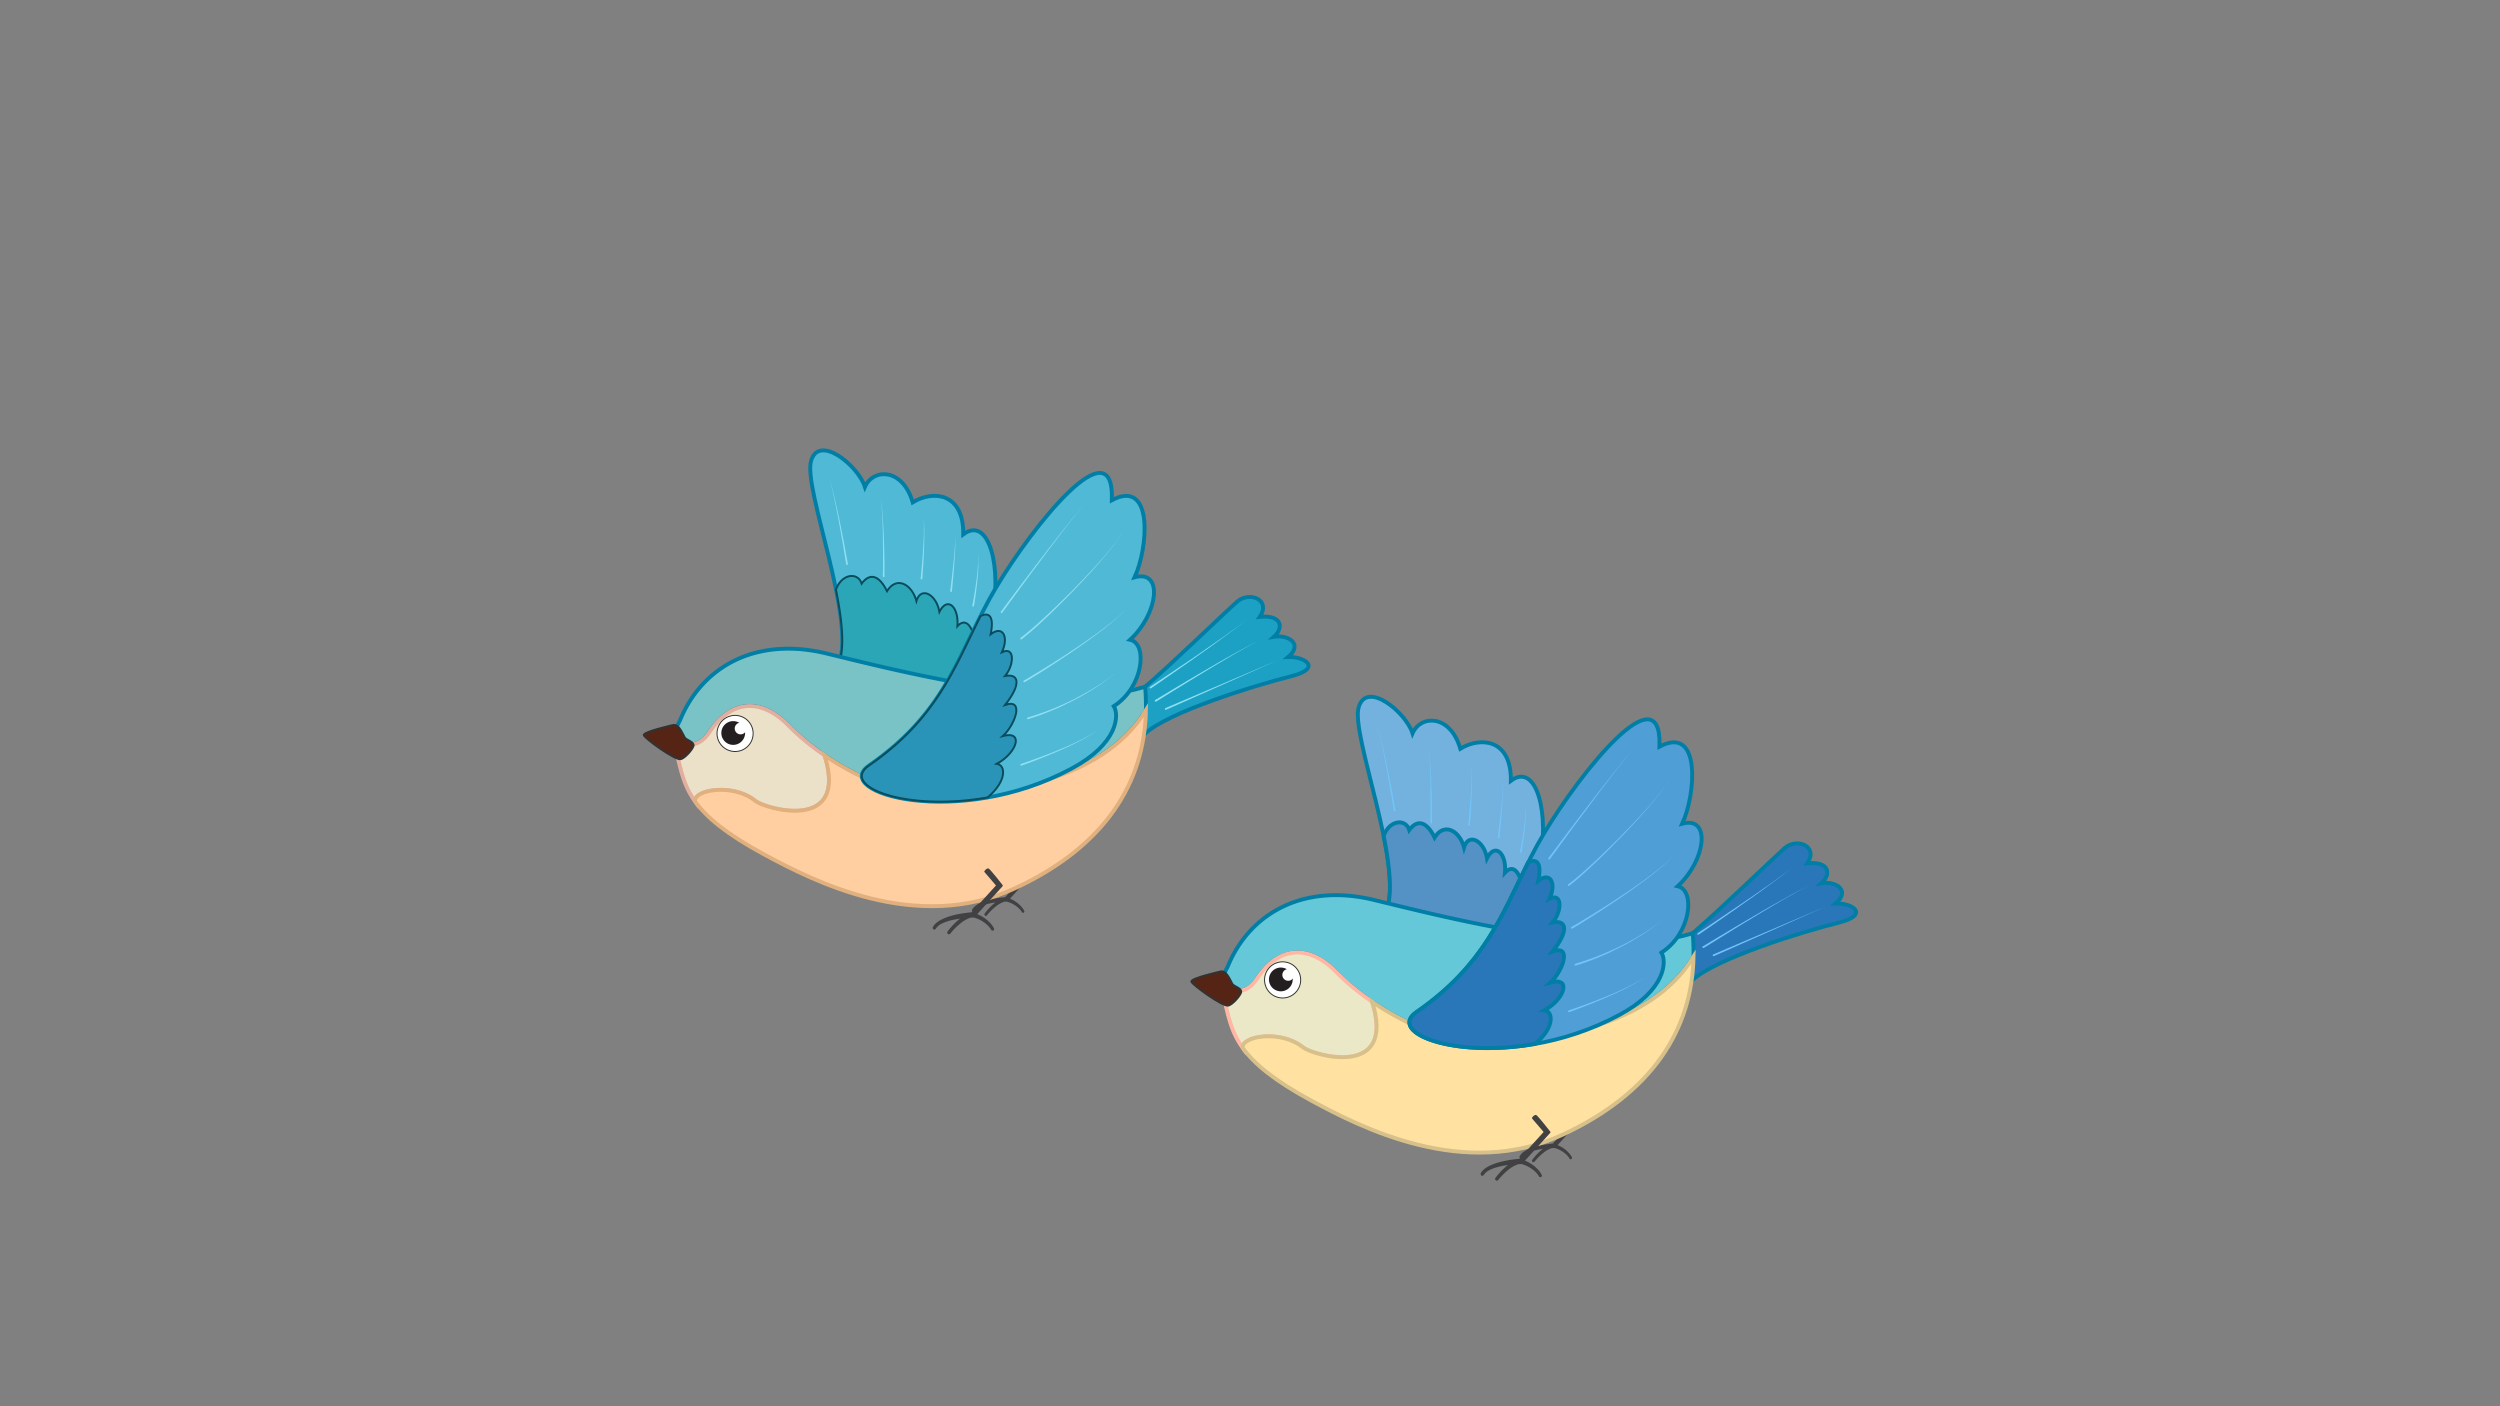 <svg id="Layer_1" data-name="Layer 1" xmlns="http://www.w3.org/2000/svg" width="1280" height="720" viewBox="0 0 1280 720">
  <rect x="0" y="0" width="1280" height="720" fill="#808080" stroke="none"/>
  <defs>
    <style>
      .cls-1 {
        fill: #414042;
      }

      .cls-2, .cls-7 {
        fill: #79c3c6;
      }

      .cls-3 {
        fill: #1ca1c4;
      }

      .cls-15, .cls-17, .cls-18, .cls-19, .cls-22, .cls-3, .cls-5, .cls-7 {
        stroke: #007ea5;
      }

      .cls-10, .cls-11, .cls-14, .cls-15, .cls-17, .cls-18, .cls-19, .cls-20, .cls-21, .cls-22, .cls-3, .cls-5, .cls-6, .cls-7, .cls-8, .cls-9 {
        stroke-miterlimit: 10;
      }

      .cls-15, .cls-17, .cls-18, .cls-19, .cls-20, .cls-21, .cls-22, .cls-3, .cls-5, .cls-7, .cls-8, .cls-9 {
        stroke-width: 2px;
      }

      .cls-4 {
        fill: #8fdff2;
      }

      .cls-5 {
        fill: #50b9d6;
      }

      .cls-6 {
        fill: #2aa6b7;
      }

      .cls-10, .cls-6 {
        stroke: #094c5b;
      }

      .cls-8 {
        fill: #ebe1c8;
        stroke: #e2af9f;
      }

      .cls-9 {
        fill: #ffcfa1;
        stroke: #e0b17e;
      }

      .cls-10 {
        fill: #2994b8;
      }

      .cls-11, .cls-13 {
        fill: #fff;
      }

      .cls-11, .cls-14 {
        stroke: #323232;
      }

      .cls-11 {
        stroke-width: 0.5px;
      }

      .cls-12 {
        fill: #231f20;
      }

      .cls-14 {
        fill: #562415;
      }

      .cls-15 {
        fill: #2977b8;
      }

      .cls-16 {
        fill: #70c5f9;
      }

      .cls-17 {
        fill: #73b1de;
      }

      .cls-18 {
        fill: #5492c6;
      }

      .cls-19 {
        fill: #64c8d8;
      }

      .cls-20 {
        fill: #ebe8c8;
        stroke: #ffb7a4;
      }

      .cls-21 {
        fill: #ffe2a1;
        stroke: #d8c08b;
      }

      .cls-22 {
        fill: #509ed6;
      }
    </style>
  </defs>
  <g>
    <g>
      <path class="cls-1" d="M497.7,465.82l.34-.57.4-.52.45-.47.47-.41c.33-.26.67-.5,1-.73s.7-.42,1.06-.6a24,24,0,0,1,4.46-1.66,46,46,0,0,1,4.6-1c.77-.13,1.54-.23,2.32-.33.61-.07,1.22-.14,1.84-.19l10.64-11.72-5.12-6c.11-.65,1.18-1.58,1.82-1.47s6.29,7.39,6.29,7.39l0,.27-.16.22-11,12.08c.34.15.69.28,1,.46a14,14,0,0,1,1.27.68c.42.24.8.52,1.19.79a15.54,15.54,0,0,1,2.14,1.91,12.45,12.45,0,0,1,.92,1.12c.14.19.28.39.41.6s.24.41.37.67a.69.69,0,0,1-1.22.65l0,0-.31-.49c-.12-.17-.25-.33-.38-.5a10.76,10.76,0,0,0-.86-.93,13.22,13.22,0,0,0-2-1.59c-.37-.22-.72-.46-1.11-.65a10.09,10.09,0,0,0-1.15-.55c-.39-.19-.8-.3-1.2-.46l-.48-.15-.44,0h0l-1,0a13.64,13.64,0,0,0-4.4,2.42,27.09,27.09,0,0,0-2.4,2.15,28.63,28.63,0,0,0-2.15,2.42l0,0a.75.75,0,0,1-1,.14.76.76,0,0,1-.17-1.06,31.14,31.14,0,0,1,2.19-2.63,26.8,26.8,0,0,1,2.49-2.39c.27-.22.54-.44.82-.65q-1.64.21-3.24.57a21.84,21.84,0,0,0-4.2,1.32,9.55,9.55,0,0,0-1,.48c-.31.17-.61.37-.89.56l-.4.33-.37.34-.32.37-.28.41-.05.08a.72.72,0,0,1-1,.2A.7.7,0,0,1,497.7,465.82Z"/>
      <path class="cls-2" d="M348.1,369c11.25-27.78,39.09-43.12,75-34.4s120.89,30.77,163.19,17C590,393.87,570.55,431,520,454.65s-103.53-3.55-128.76-17.2C350.37,415.34,350.74,402,346,383.84A34.17,34.17,0,0,1,348.1,369Z"/>
      <g>
        <path class="cls-3" d="M586.31,351.61c12.5-10.63,40.77-38,47.06-43.53S651,307,645,315.83c11.18-1.18,12.54,5.44,7.28,10.2,7.51-1.23,15.06,3.83,7.26,10.37,8.31-.38,18.1,5.76,1.18,9.94s-63.71,18.42-75,29.81C582.55,365.29,586.31,351.61,586.31,351.61Z"/>
        <path class="cls-4" d="M589.36,352.37l7.68-5.29,7.85-5.46,4.43-3.08,4.55-3.22,4.55-3.21,4.37-3.15,4.1-3,3.63-2.7c1.11-.84,2.16-1.58,3.05-2.28l2.31-1.84c1.27-1,2-1.59,2-1.59l-2,1.56-2.33,1.8c-.9.69-2,1.42-3.09,2.24l-3.67,2.64-4.13,2.89-4.43,3.08L613.61,335l-4.6,3.13-4.47,3-7.93,5.34-7.76,5.17a.45.45,0,0,0,.5.76Z"/>
        <path class="cls-4" d="M592,359.18l8.23-5.12,8.47-5.21,4.79-2.92,4.95-3,5-3,4.83-2.85c1.56-.91,3.07-1.82,4.52-2.65l4.09-2.31c1.26-.71,2.41-1.4,3.46-1.94L643,328.8l2.37-1.22L643,328.77l-2.74,1.36c-1.06.53-2.21,1.2-3.5,1.89l-4.12,2.25L628,336.86l-4.87,2.77-5,2.92-5,2.92-4.83,2.85-8.54,5.09-8.32,5a.47.47,0,0,0-.15.63.44.44,0,0,0,.62.15h0Z"/>
        <path class="cls-4" d="M597.13,363.36,654.28,338l-57.51,24.52a.46.46,0,1,0,.35.84Z"/>
      </g>
      <g>
        <path class="cls-5" d="M429.53,339.84c8.75-23.07-18.33-89.7-14.28-103.81s24.17,2.47,27.59,13.27c4.24-9.72,19.38-9.71,24.47,7.89,10.53-6.4,26.14-4.89,25.89,16.4,13.09-9.85,20.24,16.86,14.44,43.78s-25.92,52.5-37.27,54.93S429.53,339.84,429.53,339.84Z"/>
        <path class="cls-6" d="M441.15,298.84c4.53-6.16,9.35-3.71,13,3.87,5-8.13,12.87-3.34,15.06,5.06,2.31-7.78,10.27-3.45,11.76,5.55,4.23-8.35,10.09-2.32,9.2,7.33,6-6.5,9.52,5.42,9.43,12.33a3,3,0,0,1,3.08-.05c-8.46,20.53-23.23,37.42-32.35,39.37-11.35,2.43-40.84-32.46-40.84-32.46,3.19-8.4,1.62-22.6-1.47-37.92C430.83,293.75,439.28,292.69,441.15,298.84Z"/>
        <g>
          <path class="cls-4" d="M434.13,288.77s-.51-2.8-1.28-7-1.85-9.76-3-15.33c-.58-2.78-1.17-5.56-1.76-8.15-.31-1.3-.58-2.56-.88-3.75s-.54-2.3-.83-3.33-.5-2-.76-2.81-.45-1.56-.64-2.15c-.41-1.17-.64-1.85-.64-1.85l.6,1.86c.18.6.37,1.33.6,2.16s.45,1.79.7,2.82.5,2.16.77,3.35.52,2.45.8,3.76c.53,2.6,1.07,5.39,1.6,8.18,1,5.58,2,11.18,2.69,15.38s1.13,7,1.13,7h0a.45.45,0,0,0,.52.37.47.47,0,0,0,.38-.52Z"/>
          <path class="cls-4" d="M452.85,295s0-.63,0-1.73,0-2.67,0-4.55-.05-4.09-.11-6.44c0-1.18-.05-2.4-.1-3.63s-.08-2.5-.13-3.75-.09-2.51-.16-3.75-.14-2.45-.2-3.62-.14-2.31-.24-3.39-.17-2.09-.24-3-.18-1.79-.28-2.55-.19-1.42-.26-2c-.15-1.09-.23-1.72-.23-1.72l.19,1.72c.06.55.13,1.21.21,2s.19,1.62.22,2.56.12,2,.18,3,.15,2.21.17,3.39.07,2.39.11,3.63.06,2.49.07,3.74,0,2.51.06,3.75,0,2.45,0,3.63c0,2.35,0,4.54,0,6.43s0,3.45-.06,4.54,0,1.73,0,1.73a.45.45,0,1,0,.9,0Z"/>
          <path class="cls-4" d="M472.24,296.24s.63-7.8.88-15.62c.06-2,.11-3.91.11-5.75,0-.91,0-1.8,0-2.64s0-1.63-.06-2.37c0-.36,0-.71,0-1.05s-.05-.65-.07-.95c0-.59-.06-1.11-.12-1.53-.1-.85-.16-1.34-.16-1.34l.11,1.34c.05.42.06.94.09,1.54,0,.29,0,.61,0,.94v1.06c0,.73,0,1.52,0,2.36s0,1.72-.07,2.64c-.06,1.83-.16,3.78-.28,5.72-.47,7.8-1.32,15.56-1.32,15.56a.46.46,0,0,0,.4.51.45.45,0,0,0,.5-.41Z"/>
          <path class="cls-4" d="M487.4,302.66s.7-7.07,1.21-14.16c.12-1.78.24-3.55.33-5.22.06-.83.08-1.63.11-2.39s.05-1.49.07-2.16,0-1.27,0-1.81,0-1-.05-1.41a6.36,6.36,0,0,0-.1-.89c0-.21,0-.32,0-.32l0,.32a7.65,7.65,0,0,1,.07.9c0,.38,0,.86,0,1.4s0,1.15-.07,1.81-.07,1.38-.14,2.14-.11,1.57-.19,2.39c-.14,1.66-.31,3.43-.5,5.2-.73,7.06-1.66,14.1-1.66,14.1a.46.46,0,0,0,.39.51.45.45,0,0,0,.51-.4Z"/>
          <path class="cls-4" d="M498.74,310.1s1.07-6.62,1.71-13.28c.08-.83.15-1.67.21-2.49s.13-1.63.17-2.41.08-1.54.11-2.26,0-1.4,0-2,0-1.21,0-1.72,0-.95-.06-1.32c-.07-.72-.1-1.14-.1-1.14s0,.42.05,1.15c0,.36,0,.81,0,1.31s0,1.09,0,1.71,0,1.3-.11,2-.1,1.47-.18,2.25-.15,1.58-.26,2.4-.18,1.64-.29,2.47c-.22,1.66-.46,3.3-.7,4.85s-.49,3-.7,4.22c-.43,2.46-.76,4.09-.76,4.09a.46.46,0,1,0,.89.19Z"/>
        </g>
      </g>
      <path class="cls-7" d="M478.05,407c-32.05-.41-63.14-23.89-74.34-35.55s-27.4-16.09-40.55,3.46c-6.51,9.68-13.63,5.77-18.22,3.49-.28-3.35,3.16-9.43,3.16-9.43,11.25-27.78,39.09-43.12,75-34.4s120.89,30.77,163.19,17a111,111,0,0,1,.41,12.05C564.17,400.64,509.4,407.42,478.05,407Z"/>
      <g>
        <path class="cls-8" d="M344.94,378.43c4.59,2.28,11.71,6.19,18.22-3.49,13.15-19.55,29.35-15.13,40.55-3.46a123.75,123.75,0,0,0,18.45,15.23c12.55,39.77-30.3,27.48-35.42,23.35-11.5-9.27-31.7-5.68-30.85.29-6.32-8.8-7.4-17-9.88-26.51A42.26,42.26,0,0,1,344.94,378.43Z"/>
        <path class="cls-9" d="M386.74,410.06c5.12,4.13,48,16.42,35.42-23.35,14.8,10.13,35.15,20.06,55.89,20.32,31.35.39,86.12-6.39,108.67-43.37-.76,37.23-21,69.65-66.74,91-50.57,23.62-103.53-3.55-128.76-17.2-19.47-10.54-29.57-19.08-35.33-27.1C355,404.38,375.24,400.79,386.74,410.06Z"/>
      </g>
      <g>
        <path class="cls-5" d="M444.9,392c41.1-28.36,46.21-59.54,65.12-91.27s60.63-83.66,59.26-44.64c21.56-11.42,18.56,24.63,11.65,39.47,15-4.07,12,18.83-2.32,32,9.23,2,6.77,24.38-8.34,34,2.81,4.51,2.32,19.15-21.7,32C490.24,424.78,425,405.75,444.9,392Z"/>
        <path class="cls-10" d="M444.9,392c34.73-24,43.76-49.94,57.14-76.56,4-2.07,7.2-.44,5.18,9.3,6.18-4.8,9.45,1.33,5.74,9.21,6.89-3.31,6.24,6.69,1.65,12.15,7.54-1.38,8.06,4.66,0,14.83,10.32-3.58,4.8,10.62-1.14,15.9,11-2.89,7.19,8.66-3.1,14.25,4.66.65,5.2,8.83-4.7,17.2C463.32,415.75,429.88,402.37,444.9,392Z"/>
        <g>
          <path class="cls-4" d="M513.16,313.7l6.67-9.14,6.87-9.34c2.52-3.42,5.24-7,7.95-10.67s5.47-7.21,8-10.6c1.28-1.7,2.56-3.3,3.75-4.84l3.36-4.33c1-1.35,2-2.54,2.89-3.62l2.25-2.78,2-2.42-2,2.4-2.28,2.75c-.88,1.06-1.89,2.25-2.94,3.58L546.26,269c-1.21,1.52-2.51,3.11-3.8,4.79-2.61,3.36-5.42,6.91-8.17,10.5s-5.52,7.19-8.08,10.58l-7,9.25-6.79,9.07a.45.45,0,0,0,.09.63.46.46,0,0,0,.64-.09h0Z"/>
          <path class="cls-4" d="M523.09,327.29l.67-.52c.44-.35,1.08-.84,1.89-1.49l2.85-2.44c1.08-1,2.31-2,3.61-3.23s2.72-2.51,4.19-3.93l2.26-2.16,2.34-2.28c1.59-1.55,3.2-3.18,4.84-4.83s3.27-3.36,4.93-5.06,3.26-3.42,4.84-5.13,3.14-3.39,4.61-5.06l2.17-2.43,2-2.37c1.34-1.53,2.54-3,3.67-4.4.58-.68,1.09-1.36,1.58-2s1-1.25,1.4-1.82c.86-1.16,1.56-2.2,2.16-3s1-1.58,1.26-2.05l.44-.73-.45.72c-.3.47-.7,1.18-1.28,2s-1.33,1.87-2.19,3c-.45.57-.92,1.17-1.43,1.8s-1,1.31-1.59,2c-1.15,1.35-2.36,2.84-3.72,4.35l-2.07,2.34-2.2,2.41c-1.49,1.65-3.07,3.3-4.66,5s-3.27,3.38-4.91,5.08-3.32,3.36-5,5-3.29,3.24-4.9,4.76l-2.36,2.26-2.28,2.12c-1.48,1.41-2.91,2.68-4.22,3.87s-2.55,2.23-3.63,3.18l-2.86,2.37c-.81.64-1.46,1.13-1.9,1.46l-.67.52h0a.47.47,0,0,0-.08.64.46.46,0,0,0,.64.09Z"/>
          <path class="cls-4" d="M524.69,349.26s3.64-2.17,9-5.55c2.68-1.69,5.79-3.7,9.11-5.87,1.65-1.11,3.37-2.23,5.09-3.41s3.48-2.35,5.2-3.58,3.46-2.43,5.14-3.67l2.5-1.82,2.4-1.83c.78-.61,1.57-1.18,2.32-1.78l2.17-1.75c1.44-1.12,2.73-2.26,3.93-3.3.6-.52,1.19-1,1.71-1.5l1.5-1.4c.46-.45.9-.87,1.31-1.25s.73-.78,1.06-1.11l2-2.12-2,2.1c-.33.33-.66.72-1.07,1.09l-1.33,1.22-1.51,1.39c-.53.49-1.13,1-1.73,1.48-1.21,1-2.52,2.14-4,3.23-.72.56-1.45,1.14-2.21,1.72s-1.54,1.16-2.34,1.75l-2.42,1.8c-.83.58-1.67,1.19-2.52,1.78-1.69,1.22-3.43,2.41-5.18,3.6s-3.51,2.35-5.24,3.51-3.47,2.24-5.13,3.33c-3.34,2.12-6.47,4.08-9.18,5.74-5.41,3.3-9.07,5.42-9.07,5.42a.44.44,0,0,0-.16.61.46.46,0,0,0,.62.17Z"/>
          <path class="cls-4" d="M526.36,368.22l.56-.17c.37-.1.9-.28,1.57-.5s1.49-.49,2.42-.81,2-.7,3.11-1.14,2.35-.91,3.64-1.43,2.63-1.12,4-1.7,2.81-1.26,4.24-2,2.89-1.38,4.3-2.15l2.15-1.13,2.09-1.17c.69-.4,1.38-.78,2-1.18l2-1.2c.65-.39,1.29-.78,1.9-1.17l1.78-1.18,1.68-1.12c.54-.36,1-.75,1.53-1.1l2.66-2,2-1.6,1.72-1.39s-.63.5-1.75,1.36l-2,1.57-2.69,1.9c-.5.34-1,.72-1.55,1.07l-1.7,1.1-1.79,1.14c-.62.38-1.27.75-1.92,1.14l-2,1.16c-.68.39-1.38.75-2.07,1.14l-2.11,1.14L550,357.94c-1.43.74-2.9,1.4-4.33,2.08s-2.88,1.26-4.25,1.87-2.74,1.15-4,1.63-2.51,1-3.65,1.36-2.18.76-3.11,1.07-1.74.57-2.41.78l-1.56.46-.55.16h0a.45.45,0,0,0-.31.56.43.43,0,0,0,.55.31Z"/>
          <path class="cls-4" d="M523,392s2.63-.93,6.54-2.42c1.95-.75,4.21-1.64,6.63-2.62l3.72-1.55c1.26-.54,2.54-1.07,3.81-1.65s2.54-1.13,3.78-1.72l1.84-.87,1.78-.89,1.72-.86,1.62-.87,1.53-.83,1.4-.84,1.29-.76,1.13-.75a19.63,19.63,0,0,0,1.79-1.26l1.51-1.17-1.53,1.14a19,19,0,0,1-1.82,1.22l-1.14.73-1.3.73-1.42.8c-.48.27-1,.53-1.54.8l-1.64.83c-.56.28-1.14.55-1.73.83s-1.19.57-1.79.84l-1.85.84c-1.25.57-2.53,1.1-3.81,1.64s-2.57,1.06-3.84,1.58-2.53,1-3.74,1.47c-2.43.92-4.71,1.77-6.67,2.47-3.93,1.41-6.56,2.28-6.56,2.28a.45.45,0,0,0,.28.86Z"/>
        </g>
      </g>
      <path class="cls-1" d="M477.6,474.7l.4-.66.47-.6.52-.55.56-.49a14.27,14.27,0,0,1,1.19-.85c.4-.24.82-.49,1.24-.7a28.5,28.5,0,0,1,5.23-2,53.19,53.19,0,0,1,5.38-1.16c.9-.15,1.81-.27,2.72-.38.72-.09,1.43-.17,2.16-.23l12.47-13.72-6-7c.12-.75,1.37-1.85,2.13-1.72s7.37,8.66,7.37,8.66l-.06.31-.17.26-12.86,14.16a11.67,11.67,0,0,1,1.19.54c.51.25,1,.51,1.48.8s.93.61,1.4.92a19,19,0,0,1,2.51,2.24,16.79,16.79,0,0,1,1.07,1.3c.17.23.33.46.48.71a7.18,7.18,0,0,1,.44.79.81.81,0,0,1-.32,1.06.82.82,0,0,1-1.11-.29l0-.07c-.1-.15-.24-.38-.37-.57s-.3-.4-.45-.59a10.35,10.35,0,0,0-1-1.09,15,15,0,0,0-2.33-1.87c-.43-.25-.84-.54-1.29-.76a14,14,0,0,0-1.36-.64c-.45-.22-.94-.35-1.4-.54-.19-.06-.38-.12-.57-.16h-.51l-1.15,0a16.21,16.21,0,0,0-5.16,2.84,32,32,0,0,0-2.82,2.53,33.35,33.35,0,0,0-2.52,2.83v0A.89.89,0,0,1,485.1,477a35.22,35.22,0,0,1,2.57-3.1,31.91,31.91,0,0,1,2.91-2.78c.31-.27.63-.52,1-.77-1.28.17-2.55.38-3.79.66a25.89,25.89,0,0,0-4.92,1.56c-.39.16-.77.36-1.13.55s-.71.43-1,.66l-.47.38-.43.41-.38.43-.33.47-.06.1a.83.83,0,0,1-1.39-.91Z"/>
      <g>
        <path class="cls-11" d="M368,371.6a9.24,9.24,0,1,0,12.3-4.43A9.24,9.24,0,0,0,368,371.6Z"/>
        <path class="cls-12" d="M369.9,372.72A6.08,6.08,0,1,0,378,369.8,6.07,6.07,0,0,0,369.9,372.72Z"/>
        <path class="cls-13" d="M376.49,371.67a3,3,0,1,0,3.93-1.41A3,3,0,0,0,376.49,371.67Z"/>
      </g>
      <path class="cls-14" d="M344.52,371.24s-15.52,3.46-14.89,5.21,15.95,12.85,18.85,12.26c2-.4,5.81-4.55,6.54-6.62s-3.11-3.16-4.11-4.11S348,370.4,344.52,371.24Z"/>
    </g>
    <g>
      <path class="cls-1" d="M778.07,592l.35-.58.4-.51.44-.47.48-.42c.33-.25.67-.5,1-.72a12.1,12.1,0,0,1,1.06-.6,24,24,0,0,1,4.46-1.66,45.79,45.79,0,0,1,4.59-1c.77-.13,1.55-.23,2.33-.33.61-.07,1.21-.14,1.84-.19l10.64-11.72-5.12-6c.1-.65,1.17-1.58,1.81-1.47s6.29,7.39,6.29,7.39l0,.27-.15.22-11,12.08c.35.15.69.28,1,.46a14,14,0,0,1,1.27.68c.41.24.79.52,1.19.79a14.91,14.91,0,0,1,2.14,1.91,12.45,12.45,0,0,1,.92,1.12c.14.18.27.39.4.59a7.16,7.16,0,0,1,.38.68.69.69,0,0,1-1.22.65l0-.05-.31-.49c-.12-.17-.26-.33-.38-.5a10.89,10.89,0,0,0-.87-.93,13.41,13.41,0,0,0-2-1.6c-.36-.21-.71-.45-1.1-.64a10.23,10.23,0,0,0-1.16-.55c-.38-.19-.8-.3-1.19-.46l-.49-.15-.43,0h0l-1,0a13.44,13.44,0,0,0-4.4,2.42,27.21,27.21,0,0,0-2.41,2.15c-.75.77-1.49,1.59-2.15,2.42v0a.76.76,0,0,1-1.2-.92,31.37,31.37,0,0,1,4.67-5c.27-.22.54-.44.82-.65-1.08.14-2.17.33-3.23.57a21.62,21.62,0,0,0-4.2,1.32,9.72,9.72,0,0,0-1,.48c-.31.17-.6.37-.89.56l-.4.33-.36.34-.33.37-.27.4-.06.09a.71.71,0,0,1-1.19-.77Z"/>
      <path class="cls-2" d="M628.47,495.17c11.25-27.78,39.1-43.12,75-34.4s120.89,30.77,163.2,17c3.68,42.26-15.77,79.43-66.34,103s-103.53-3.55-128.76-17.2c-40.84-22.11-40.47-35.41-45.2-53.61A34.26,34.26,0,0,1,628.47,495.17Z"/>
      <g>
        <path class="cls-15" d="M866.69,477.78c12.5-10.63,40.77-38,47-43.53s17.63-1.07,11.65,7.75c11.17-1.18,12.53,5.43,7.27,10.2,7.52-1.23,15.06,3.83,7.27,10.37,8.3-.38,18.1,5.76,1.17,9.94s-63.7,18.42-75,29.81C862.93,491.46,866.69,477.78,866.69,477.78Z"/>
        <g>
          <path class="cls-16" d="M869.73,478.54l7.69-5.29,7.85-5.46,4.42-3.08c1.5-1.07,3-2.15,4.56-3.22l4.54-3.21,4.38-3.15,4.09-3,3.63-2.7c1.12-.84,2.17-1.58,3.06-2.29l2.3-1.83,2-1.59-2,1.56-2.33,1.8c-.9.69-2,1.42-3.09,2.24L907.14,452,903,454.89,898.58,458,894,461.12l-4.6,3.13-4.47,3L877,472.62l-7.77,5.17a.46.46,0,0,0-.13.63.45.45,0,0,0,.63.13Z"/>
          <path class="cls-16" d="M872.33,485.35l8.24-5.12L889,475c1.56-.94,3.16-1.92,4.79-2.92l4.95-3,5-3,4.83-2.85c1.57-.92,3.08-1.82,4.52-2.65l4.09-2.31c1.27-.72,2.42-1.4,3.46-1.94l2.72-1.41,2.37-1.22s-.87.42-2.39,1.19l-2.73,1.36c-1.06.53-2.22,1.2-3.5,1.89L913,460.44,908.42,463l-4.87,2.77-5,2.92-5,2.92c-1.64,1-3.26,1.93-4.83,2.85l-8.54,5.09-8.31,5a.46.46,0,0,0-.16.63.45.45,0,0,0,.63.15Z"/>
          <path class="cls-16" d="M877.5,489.53l57.15-25.35L877.14,488.7a.46.46,0,0,0,.35.84Z"/>
        </g>
      </g>
      <g>
        <path class="cls-17" d="M709.91,466c8.75-23.07-18.34-89.7-14.29-103.81s24.18,2.47,27.6,13.27c4.24-9.72,19.37-9.71,24.46,7.89,10.53-6.4,26.15-4.89,25.9,16.4,13.09-9.85,20.23,16.86,14.43,43.78S762.1,496,750.75,498.47,709.91,466,709.91,466Z"/>
        <path class="cls-18" d="M721.52,425c4.54-6.16,9.35-3.71,13,3.87,5-8.14,12.88-3.35,15.06,5.06,2.32-7.78,10.27-3.45,11.76,5.55,4.23-8.35,10.1-2.32,9.2,7.33,6-6.5,9.53,5.42,9.44,12.33a3,3,0,0,1,3.08,0c-8.47,20.53-23.24,37.42-32.35,39.37C739.4,500.9,709.91,466,709.91,466c3.19-8.4,1.61-22.6-1.47-37.92C711.2,419.92,719.66,418.86,721.52,425Z"/>
        <g>
          <path class="cls-16" d="M714.51,414.94s-.51-2.8-1.28-7-1.85-9.76-3-15.33c-.57-2.78-1.17-5.56-1.76-8.16-.3-1.3-.57-2.55-.87-3.74s-.55-2.3-.83-3.33-.5-2-.76-2.81-.45-1.56-.65-2.15l-.63-1.85.6,1.86c.18.59.36,1.33.6,2.16s.44,1.79.7,2.82.5,2.16.77,3.35.52,2.45.79,3.75c.54,2.61,1.08,5.4,1.6,8.19,1,5.58,2,11.18,2.7,15.38s1.13,7,1.13,7h0a.44.44,0,0,0,.51.37.45.45,0,0,0,.38-.52Z"/>
          <path class="cls-16" d="M733.22,421.17v-1.73c0-1.09,0-2.67-.05-4.55s0-4.09-.11-6.44c0-1.18,0-2.4-.09-3.64s-.09-2.49-.14-3.74-.08-2.51-.16-3.75-.13-2.45-.19-3.62-.15-2.31-.24-3.39-.17-2.1-.25-3-.17-1.79-.28-2.55-.19-1.42-.26-2l-.22-1.72s.06.63.18,1.72c.06.55.13,1.21.22,2s.18,1.61.22,2.56.12,2,.18,3,.14,2.21.16,3.39.08,2.39.11,3.63.07,2.49.08,3.74,0,2.51,0,3.75,0,2.45,0,3.63c0,2.35,0,4.54,0,6.43s0,3.45-.06,4.54,0,1.73,0,1.73a.46.46,0,0,0,.44.47.47.47,0,0,0,.47-.45Z"/>
          <path class="cls-16" d="M752.62,422.41s.63-7.81.87-15.62c.06-2,.11-3.91.11-5.75,0-.91,0-1.8,0-2.64s0-1.63-.06-2.37c0-.36,0-.72,0-1s0-.65-.07-1c0-.6-.07-1.11-.13-1.53-.1-.86-.15-1.34-.15-1.34l.11,1.34c0,.42.06.94.09,1.54,0,.29,0,.61,0,.94V396c0,.73,0,1.52,0,2.36s0,1.72-.07,2.64c-.06,1.83-.16,3.78-.28,5.72-.47,7.8-1.32,15.56-1.32,15.56a.46.46,0,0,0,.4.51.47.47,0,0,0,.5-.41Z"/>
          <path class="cls-16" d="M767.77,428.83s.7-7.07,1.21-14.16c.13-1.78.25-3.55.34-5.22,0-.83.08-1.63.11-2.39s0-1.49.07-2.16,0-1.27,0-1.81,0-1,0-1.41a9,9,0,0,0-.1-.9c0-.2-.05-.31-.05-.31s0,.11,0,.32a7.65,7.65,0,0,1,.07.9c0,.38,0,.86,0,1.39s0,1.16-.07,1.82-.08,1.38-.14,2.14-.11,1.57-.19,2.39c-.14,1.66-.32,3.43-.5,5.19-.74,7.07-1.66,14.11-1.66,14.11a.45.45,0,1,0,.9.11Z"/>
          <path class="cls-16" d="M779.11,436.27s1.08-6.62,1.71-13.28c.09-.83.16-1.67.22-2.49s.13-1.63.17-2.41.08-1.54.11-2.26,0-1.4,0-2,0-1.21,0-1.72,0-.95-.07-1.32c-.06-.72-.1-1.14-.1-1.14s0,.42.06,1.15c0,.36,0,.81,0,1.31s0,1.08,0,1.71,0,1.3-.1,2-.1,1.47-.19,2.25-.15,1.58-.25,2.4-.19,1.64-.3,2.47c-.21,1.65-.46,3.3-.7,4.85s-.48,3-.7,4.22c-.43,2.46-.76,4.09-.76,4.09a.47.47,0,0,0,.36.54.46.46,0,0,0,.54-.35Z"/>
        </g>
      </g>
      <path class="cls-19" d="M758.43,533.2c-32.06-.41-63.14-23.89-74.34-35.55s-27.4-16.09-40.55,3.46c-6.51,9.68-13.63,5.77-18.22,3.49-.29-3.35,3.15-9.43,3.15-9.43,11.25-27.78,39.1-43.12,75-34.4s120.89,30.77,163.2,17a113.64,113.64,0,0,1,.41,12.05C844.54,526.81,789.78,533.58,758.43,533.2Z"/>
      <g>
        <path class="cls-20" d="M625.32,504.6c4.59,2.28,11.71,6.19,18.22-3.49,13.15-19.55,29.34-15.14,40.55-3.46a122.49,122.49,0,0,0,18.44,15.22c12.55,39.78-30.29,27.49-35.42,23.36-11.5-9.27-31.69-5.68-30.84.29-6.32-8.8-7.41-17-9.88-26.51A40.59,40.59,0,0,1,625.32,504.6Z"/>
        <path class="cls-21" d="M667.11,536.23c5.13,4.13,48,16.42,35.42-23.36,14.81,10.14,35.15,20.07,55.9,20.33,31.35.38,86.11-6.39,108.67-43.37-.76,37.23-21.05,69.65-66.75,91-50.56,23.62-103.53-3.55-128.76-17.2-19.47-10.54-29.56-19.08-35.32-27.1C635.42,530.55,655.61,527,667.11,536.23Z"/>
      </g>
      <g>
        <path class="cls-22" d="M725.27,518.17c41.11-28.36,46.22-59.54,65.13-91.27s60.63-83.66,59.26-44.64c21.56-11.42,18.55,24.63,11.64,39.47,15-4.07,12.05,18.83-2.31,32,9.23,2,6.77,24.38-8.34,34,2.81,4.52,2.31,19.16-21.71,32C770.62,551,705.36,531.91,725.27,518.17Z"/>
        <path class="cls-15" d="M725.27,518.17c34.73-24,43.77-49.94,57.14-76.56,4-2.07,7.21-.44,5.19,9.3,6.18-4.8,9.44,1.33,5.73,9.2,6.89-3.3,6.25,6.7,1.66,12.16,7.53-1.38,8.06,4.65,0,14.83,10.32-3.58,4.81,10.62-1.13,15.9,11-2.89,7.18,8.66-3.11,14.25,4.67.65,5.21,8.83-4.7,17.19C743.7,541.92,710.26,528.54,725.27,518.17Z"/>
        <g>
          <path class="cls-16" d="M793.53,439.87l6.67-9.14c2-2.74,4.36-5.93,6.88-9.34s5.24-7,7.95-10.67,5.47-7.22,8-10.6c1.27-1.7,2.55-3.3,3.74-4.84s2.32-3,3.37-4.33,2-2.54,2.89-3.62l2.25-2.78,2-2.42-2,2.4L833,387.27c-.87,1.07-1.89,2.26-2.93,3.59s-2.21,2.77-3.42,4.29-2.51,3.11-3.81,4.79c-2.6,3.35-5.41,6.91-8.16,10.5s-5.53,7.19-8.09,10.58l-7,9.25-6.78,9.07a.45.45,0,0,0,.72.54h0Z"/>
          <path class="cls-16" d="M803.47,453.46l.67-.52c.43-.35,1.08-.84,1.88-1.49l2.86-2.44c1.07-1,2.3-2,3.61-3.23s2.72-2.51,4.19-3.93l2.26-2.16,2.33-2.28c1.59-1.55,3.2-3.18,4.84-4.83s3.28-3.36,4.94-5.06,3.26-3.42,4.84-5.13,3.14-3.39,4.6-5.06l2.18-2.43,2-2.37c1.34-1.53,2.54-3,3.67-4.4.58-.68,1.08-1.36,1.58-2l1.4-1.82c.86-1.16,1.56-2.2,2.16-3s1-1.58,1.26-2l.43-.73-.44.72c-.3.47-.71,1.18-1.28,2s-1.33,1.87-2.2,3c-.44.57-.92,1.17-1.42,1.8s-1,1.31-1.6,2c-1.15,1.35-2.36,2.84-3.72,4.35l-2.07,2.34c-.71.79-1.45,1.59-2.2,2.41-1.48,1.64-3.07,3.3-4.66,5s-3.26,3.38-4.9,5.08-3.32,3.36-5,5-3.29,3.24-4.89,4.76l-2.36,2.26c-.78.72-1.54,1.44-2.29,2.12-1.47,1.41-2.91,2.68-4.22,3.87s-2.55,2.23-3.63,3.18l-2.85,2.37c-.81.64-1.46,1.13-1.9,1.46s-.68.52-.68.52h0a.46.46,0,0,0,.55.73Z"/>
          <path class="cls-16" d="M805.06,475.43s3.64-2.17,9-5.56c2.69-1.68,5.8-3.69,9.12-5.86,1.65-1.11,3.36-2.23,5.08-3.41s3.48-2.35,5.2-3.58,3.47-2.43,5.14-3.67l2.5-1.82,2.41-1.84c.78-.6,1.57-1.17,2.31-1.77l2.18-1.75c1.43-1.12,2.73-2.26,3.93-3.3.59-.52,1.19-1,1.71-1.5s1-1,1.49-1.41l1.31-1.24c.42-.37.74-.78,1.06-1.11l2-2.13-2,2.11c-.33.32-.65.72-1.07,1.09l-1.32,1.22-1.51,1.39c-.54.49-1.14,1-1.74,1.47-1.21,1-2.52,2.15-4,3.24l-2.2,1.72c-.75.59-1.54,1.16-2.34,1.75l-2.42,1.8c-.83.58-1.67,1.19-2.52,1.78-1.69,1.22-3.44,2.41-5.18,3.6s-3.52,2.35-5.25,3.5-3.46,2.25-5.12,3.34c-3.34,2.12-6.48,4.08-9.18,5.73-5.41,3.31-9.07,5.42-9.07,5.42a.45.45,0,0,0,.45.79Z"/>
          <path class="cls-16" d="M806.74,494.39l.56-.17c.36-.1.9-.28,1.57-.5s1.48-.49,2.42-.81,2-.7,3.11-1.14,2.35-.91,3.63-1.43,2.63-1.12,4-1.7,2.81-1.26,4.23-2,2.89-1.38,4.31-2.15c.72-.37,1.43-.76,2.14-1.13l2.09-1.17c.69-.4,1.38-.78,2-1.18l2-1.2c.64-.39,1.28-.78,1.89-1.17l1.78-1.18,1.68-1.13c.55-.36,1-.75,1.53-1.09l2.66-2,2-1.6,1.72-1.39-1.74,1.36-2,1.57-2.69,1.9c-.5.34-1,.72-1.55,1.07l-1.69,1.1c-.59.36-1.18.75-1.8,1.14l-1.91,1.14-2,1.16c-.68.39-1.37.75-2.07,1.14l-2.1,1.13-2.15,1.08c-1.44.74-2.9,1.4-4.33,2.08s-2.88,1.26-4.26,1.87-2.74,1.14-4,1.63-2.51,1-3.65,1.36-2.18.76-3.11,1.07-1.75.57-2.42.78l-1.55.46-.56.16h0a.45.45,0,0,0,.25.87Z"/>
          <path class="cls-16" d="M803.41,518.21s2.63-.93,6.53-2.42c1.95-.75,4.22-1.64,6.64-2.62l3.71-1.55c1.26-.54,2.55-1.07,3.81-1.65s2.55-1.13,3.78-1.72l1.85-.87,1.78-.89,1.71-.86,1.62-.87c.53-.3,1-.56,1.54-.83s1-.57,1.4-.84l1.29-.76,1.12-.75a19.93,19.93,0,0,0,1.8-1.26l1.51-1.18L842,500.29c-.48.38-1.11.76-1.83,1.22l-1.13.73-1.3.73-1.42.8c-.49.27-1,.53-1.55.8l-1.63.83-1.73.83-1.79.84-1.86.84c-1.24.57-2.52,1.1-3.81,1.64s-2.57,1.06-3.83,1.57l-3.74,1.47c-2.44.93-4.71,1.78-6.68,2.48-3.92,1.41-6.55,2.28-6.55,2.28a.45.45,0,1,0,.28.86Z"/>
        </g>
      </g>
      <path class="cls-1" d="M758,600.87l.41-.66.46-.6.53-.55.55-.49c.39-.3.79-.59,1.19-.85s.83-.49,1.25-.7a27.53,27.53,0,0,1,5.23-1.95,52,52,0,0,1,5.38-1.16c.9-.15,1.81-.27,2.72-.38.71-.09,1.43-.17,2.16-.23l12.46-13.72-6-7c.11-.75,1.37-1.85,2.12-1.72s7.37,8.66,7.37,8.66l0,.31-.18.26-12.86,14.16a12.93,12.93,0,0,1,1.2.54,16,16,0,0,1,1.47.8c.49.27.94.61,1.4.92a17.25,17.25,0,0,1,2.51,2.24,13.54,13.54,0,0,1,1.08,1.3c.16.23.32.46.47.71s.29.48.45.78a.82.82,0,0,1-.33,1.07.81.81,0,0,1-1.1-.3l0-.06c-.09-.15-.23-.38-.37-.58s-.29-.39-.44-.58a11.64,11.64,0,0,0-1-1.09,15.52,15.52,0,0,0-2.33-1.87c-.44-.25-.84-.54-1.3-.76a13.85,13.85,0,0,0-1.35-.64c-.45-.22-.94-.36-1.41-.54l-.56-.17-.51,0h0l-1.15,0a15.87,15.87,0,0,0-5.15,2.84,30.68,30.68,0,0,0-2.82,2.53,33.23,33.23,0,0,0-2.52,2.82l0,0a.89.89,0,0,1-1.41-1.07,35.32,35.32,0,0,1,2.58-3.1,32.07,32.07,0,0,1,2.91-2.79c.31-.26.63-.51,1-.76-1.28.17-2.55.38-3.8.66a26.35,26.35,0,0,0-4.92,1.56c-.39.16-.76.36-1.13.55s-.7.43-1,.66l-.47.38-.43.41-.38.43-.32.47-.06.1a.84.84,0,0,1-1.4-.91Z"/>
      <g>
        <path class="cls-11" d="M648.33,497.77a9.25,9.25,0,1,0,12.3-4.43A9.25,9.25,0,0,0,648.33,497.77Z"/>
        <path class="cls-12" d="M650.28,498.89a6.08,6.08,0,1,0,8.09-2.92A6.07,6.07,0,0,0,650.28,498.89Z"/>
        <path class="cls-13" d="M656.87,497.84a3,3,0,1,0,3.92-1.42A2.95,2.95,0,0,0,656.87,497.84Z"/>
      </g>
      <path class="cls-14" d="M624.9,497.41s-15.52,3.46-14.9,5.21,16,12.85,18.85,12.26c2-.41,5.81-4.55,6.55-6.62s-3.12-3.16-4.12-4.11S628.37,496.57,624.9,497.41Z"/>
    </g>
  </g>
</svg>
